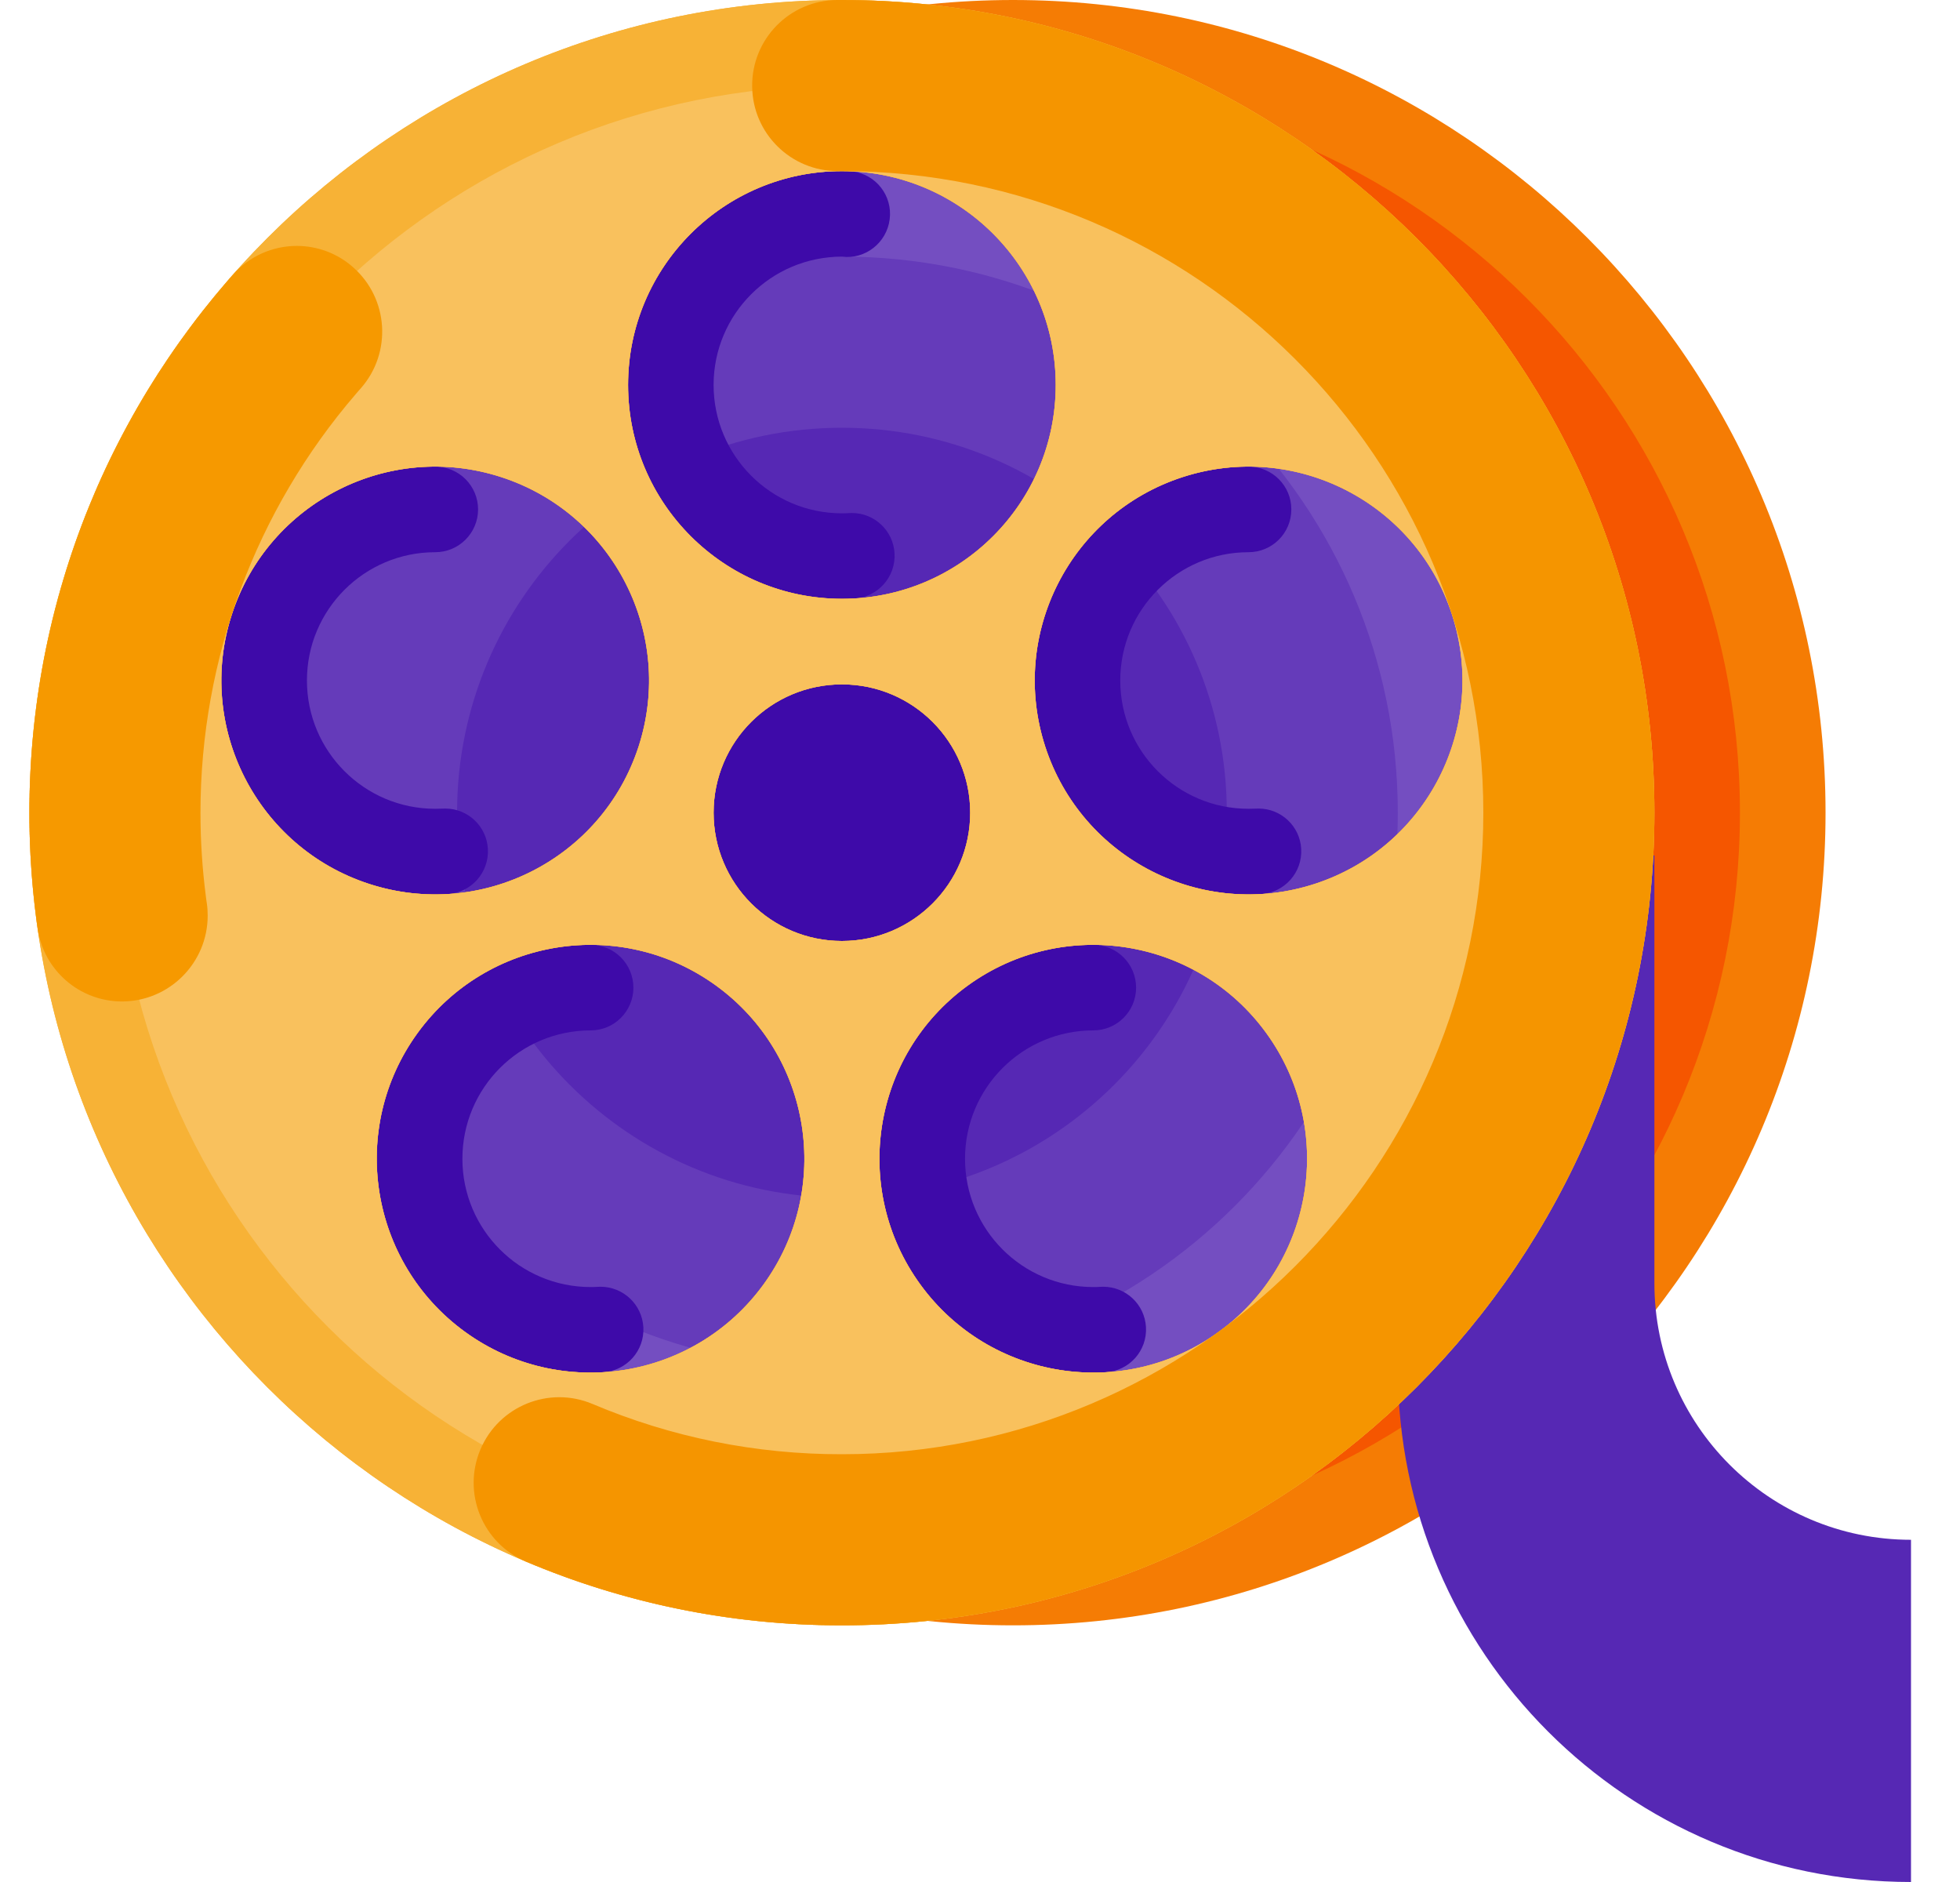 <svg width="25" height="24" viewBox="0 0 25 24" fill="none" xmlns="http://www.w3.org/2000/svg"><g clip-path="url(#clip0_4355_16445)"><path d="M12.921 20.727C18.645 20.727 23.285 16.087 23.285 10.364C23.285 4.64 18.645 0 12.921 0C7.197 0 2.557 4.64 2.557 10.364C2.557 16.087 7.197 20.727 12.921 20.727Z" fill="#F57C04"></path><path d="M12.92 19.636C18.041 19.636 22.193 15.485 22.193 10.364C22.193 5.243 18.041 1.091 12.92 1.091C7.799 1.091 3.648 5.243 3.648 10.364C3.648 15.485 7.799 19.636 12.92 19.636Z" fill="#F55600"></path><path d="M10.739 18.546C15.258 18.546 18.921 14.883 18.921 10.364C18.921 5.845 15.258 2.182 10.739 2.182C6.22 2.182 2.557 5.845 2.557 10.364C2.557 14.883 6.22 18.546 10.739 18.546Z" fill="#744EC1"></path><path d="M10.739 17.454C14.655 17.454 17.829 14.28 17.829 10.364C17.829 6.447 14.655 3.272 10.739 3.272C6.822 3.272 3.647 6.447 3.647 10.364C3.647 14.28 6.822 17.454 10.739 17.454Z" fill="#653BBA"></path><path d="M10.739 15.273C13.45 15.273 15.648 13.075 15.648 10.364C15.648 7.652 13.45 5.455 10.739 5.455C8.027 5.455 5.83 7.652 5.83 10.364C5.83 13.075 8.027 15.273 10.739 15.273Z" fill="#5628B4"></path><path d="M10.739 13.091C12.245 13.091 13.466 11.87 13.466 10.364C13.466 8.858 12.245 7.637 10.739 7.637C9.233 7.637 8.012 8.858 8.012 10.364C8.012 11.87 9.233 13.091 10.739 13.091Z" fill="#3E0AA9"></path><path d="M10.739 2.182C9.232 2.182 8.011 3.403 8.011 4.909C8.011 6.415 9.232 7.636 10.739 7.636H10.743H10.745H10.748H10.75H10.753H10.755H10.757H10.759H10.762H10.764H10.767H10.769H10.771L10.774 7.636H10.775L10.781 7.636H10.783L10.786 7.636L10.787 7.636L10.79 7.636L10.792 7.636L10.795 7.636L10.797 7.636L10.8 7.636L10.801 7.636L10.804 7.636H10.805L10.809 7.636H10.809C10.815 7.635 10.82 7.635 10.826 7.635H10.827L10.83 7.635L10.831 7.635L10.835 7.635L10.836 7.635L10.839 7.635L10.84 7.635L10.844 7.635L10.845 7.635L10.848 7.634H10.848C10.852 7.634 10.856 7.634 10.86 7.634L10.862 7.634L10.864 7.634L10.867 7.634L10.868 7.634L10.872 7.633L10.873 7.633L10.877 7.633L10.877 7.633C10.884 7.633 10.89 7.632 10.897 7.632C11.197 7.615 11.427 7.357 11.41 7.056C11.394 6.768 11.155 6.542 10.866 6.542C10.856 6.542 10.845 6.542 10.834 6.543C10.803 6.545 10.771 6.546 10.739 6.546C9.835 6.546 9.102 5.813 9.102 4.909C9.102 4.006 9.835 3.273 10.739 3.273C11.037 3.311 11.311 3.095 11.348 2.796C11.386 2.497 11.174 2.224 10.875 2.186C10.83 2.181 10.784 2.181 10.739 2.182Z" fill="#3E0AA9"></path><path d="M7.534 12.049C6.028 12.049 4.807 13.27 4.807 14.777C4.807 16.283 6.028 17.504 7.534 17.504H7.539H7.54H7.543H7.545H7.548H7.55H7.553H7.555H7.557H7.56H7.562H7.564H7.567L7.569 17.504H7.571L7.577 17.504H7.578L7.581 17.504L7.583 17.503L7.586 17.503L7.587 17.503L7.59 17.503L7.592 17.503L7.595 17.503L7.596 17.503L7.6 17.503H7.601L7.604 17.503H7.605C7.61 17.503 7.616 17.503 7.621 17.503H7.622L7.626 17.503L7.627 17.502L7.63 17.502L7.631 17.502L7.635 17.502L7.636 17.502L7.639 17.502L7.64 17.502L7.644 17.502H7.644C7.648 17.502 7.651 17.502 7.655 17.501L7.657 17.501L7.659 17.501L7.662 17.501L7.664 17.501L7.667 17.501L7.668 17.501L7.672 17.5L7.673 17.5C7.679 17.5 7.686 17.5 7.692 17.499C7.993 17.482 8.223 17.224 8.206 16.924C8.189 16.635 7.95 16.41 7.661 16.409C7.651 16.409 7.64 16.41 7.63 16.41C7.598 16.412 7.566 16.413 7.534 16.413C6.63 16.413 5.898 15.681 5.898 14.777C5.898 13.873 6.63 13.14 7.534 13.14C7.835 13.14 8.079 12.896 8.079 12.595C8.079 12.293 7.835 12.049 7.534 12.049Z" fill="#3E0AA9"></path><path d="M5.551 5.951C4.045 5.951 2.824 7.172 2.824 8.678C2.824 10.184 4.045 11.405 5.551 11.405H5.556H5.558H5.561H5.563H5.566H5.568H5.57H5.573H5.575H5.577H5.58H5.582H5.584L5.587 11.405H5.588L5.595 11.405H5.596L5.599 11.405L5.6 11.405L5.603 11.405L5.605 11.405L5.608 11.405L5.61 11.405L5.613 11.405L5.614 11.405L5.617 11.405H5.618L5.622 11.404H5.622C5.628 11.404 5.633 11.404 5.639 11.404H5.64L5.643 11.404L5.644 11.404L5.648 11.404L5.649 11.404L5.652 11.403L5.653 11.403L5.657 11.403L5.658 11.403L5.661 11.403H5.662C5.665 11.403 5.669 11.403 5.673 11.403L5.675 11.403L5.677 11.402L5.68 11.402L5.681 11.402L5.685 11.402L5.686 11.402L5.69 11.402L5.69 11.402C5.697 11.402 5.703 11.401 5.71 11.401C6.011 11.384 6.24 11.126 6.223 10.825C6.207 10.537 5.968 10.311 5.679 10.311C5.669 10.311 5.658 10.311 5.647 10.312C5.616 10.313 5.584 10.314 5.551 10.314C4.648 10.314 3.915 9.582 3.915 8.678C3.915 7.774 4.648 7.042 5.551 7.042C5.853 7.042 6.097 6.798 6.098 6.497C6.098 6.196 5.854 5.951 5.553 5.951C5.552 5.951 5.552 5.951 5.551 5.951Z" fill="#3E0AA9"></path><path d="M15.925 5.951C14.419 5.951 13.198 7.172 13.198 8.678C13.198 10.184 14.419 11.405 15.925 11.405H15.93H15.932H15.935H15.937H15.94H15.942H15.944H15.947H15.949H15.951H15.954H15.956H15.958L15.961 11.405H15.962L15.969 11.405H15.97L15.973 11.405L15.974 11.405L15.977 11.405L15.979 11.405L15.982 11.405L15.984 11.405L15.987 11.405L15.988 11.405L15.991 11.405H15.992L15.996 11.404H15.996C16.002 11.404 16.007 11.404 16.013 11.404H16.014L16.017 11.404L16.018 11.404L16.022 11.404L16.023 11.404L16.026 11.403L16.027 11.403L16.031 11.403L16.032 11.403L16.035 11.403H16.035C16.039 11.403 16.043 11.403 16.047 11.403L16.049 11.403L16.051 11.402L16.054 11.402L16.055 11.402L16.058 11.402L16.06 11.402L16.064 11.402L16.064 11.402C16.071 11.402 16.077 11.401 16.084 11.401C16.384 11.384 16.614 11.126 16.597 10.825C16.581 10.537 16.342 10.311 16.053 10.311C16.043 10.311 16.032 10.311 16.021 10.312C15.99 10.313 15.958 10.314 15.925 10.314C15.022 10.314 14.289 9.582 14.289 8.678C14.289 7.774 15.022 7.042 15.925 7.042C16.227 7.042 16.471 6.798 16.471 6.497C16.472 6.196 16.228 5.951 15.927 5.951C15.926 5.951 15.926 5.951 15.925 5.951Z" fill="#3E0AA9"></path><path d="M13.945 12.049C12.439 12.049 11.218 13.27 11.218 14.777C11.218 16.283 12.439 17.504 13.945 17.504H13.95H13.952H13.955H13.957H13.96H13.962H13.964H13.967H13.969H13.971H13.974H13.976H13.978L13.981 17.504H13.982L13.989 17.504H13.99L13.993 17.504L13.994 17.503L13.997 17.503L13.999 17.503L14.002 17.503L14.004 17.503L14.007 17.503L14.008 17.503L14.011 17.503H14.012L14.016 17.503H14.016C14.022 17.503 14.027 17.503 14.033 17.503H14.034L14.037 17.503L14.038 17.502L14.042 17.502L14.043 17.502L14.046 17.502L14.047 17.502L14.051 17.502L14.052 17.502L14.055 17.502H14.056C14.059 17.502 14.063 17.502 14.067 17.501L14.069 17.501L14.071 17.501L14.074 17.501L14.075 17.501L14.079 17.501L14.08 17.501L14.084 17.5L14.084 17.5C14.091 17.5 14.097 17.5 14.104 17.499C14.405 17.482 14.634 17.224 14.617 16.924C14.601 16.635 14.362 16.41 14.073 16.409C14.062 16.409 14.052 16.41 14.041 16.41C14.01 16.412 13.978 16.413 13.945 16.413C13.042 16.413 12.309 15.681 12.309 14.777C12.309 13.873 13.042 13.14 13.945 13.14C14.247 13.14 14.491 12.896 14.491 12.595C14.491 12.293 14.247 12.049 13.945 12.049Z" fill="#3E0AA9"></path><path d="M21.102 10.909V16.364C21.102 18.171 22.567 19.636 24.375 19.636V24C20.76 24 17.83 21.07 17.83 17.455V10.909H21.102Z" fill="#5628B4"></path><path d="M10.739 0C5.015 0 0.375 4.64 0.375 10.364C0.375 16.087 5.015 20.727 10.739 20.727C16.462 20.727 21.102 16.087 21.102 10.364C21.102 4.64 16.462 0 10.739 0ZM10.739 2.182C12.245 2.182 13.466 3.403 13.466 4.909C13.466 6.415 12.245 7.636 10.739 7.636C9.232 7.636 8.011 6.415 8.011 4.909C8.011 3.403 9.232 2.182 10.739 2.182C10.739 2.182 10.739 2.182 10.739 2.182ZM2.957 7.835C3.423 6.403 4.961 5.619 6.394 6.084C7.826 6.55 8.61 8.088 8.145 9.521C7.679 10.953 6.141 11.737 4.708 11.272H4.708C3.276 10.806 2.492 9.268 2.957 7.835ZM9.739 16.379C8.854 17.598 7.148 17.868 5.929 16.983C4.711 16.097 4.441 14.392 5.326 13.173C6.211 11.955 7.917 11.685 9.135 12.57C10.354 13.455 10.624 15.161 9.739 16.379ZM9.102 10.364C9.102 9.46 9.835 8.727 10.739 8.727C11.642 8.727 12.375 9.46 12.375 10.364C12.375 11.267 11.642 12 10.739 12C9.835 12 9.102 11.267 9.102 10.364ZM15.548 16.983C14.329 17.868 12.623 17.598 11.738 16.379C10.853 15.161 11.123 13.455 12.342 12.57C13.56 11.685 15.266 11.955 16.151 13.173C17.036 14.392 16.766 16.097 15.548 16.983ZM16.769 11.272C15.336 11.737 13.798 10.953 13.332 9.521C12.867 8.088 13.651 6.55 15.083 6.084C16.516 5.619 18.054 6.403 18.52 7.835C18.985 9.268 18.201 10.806 16.769 11.272Z" fill="#F7B236"></path><path d="M10.739 0C5.015 0 0.375 4.64 0.375 10.364C0.375 16.087 5.015 20.727 10.739 20.727C16.462 20.727 21.102 16.087 21.102 10.364C21.102 4.64 16.462 0 10.739 0ZM10.739 2.182C12.245 2.182 13.466 3.403 13.466 4.909C13.466 6.415 12.245 7.636 10.739 7.636C9.232 7.636 8.011 6.415 8.011 4.909C8.011 3.403 9.232 2.182 10.739 2.182C10.739 2.182 10.739 2.182 10.739 2.182ZM2.957 7.835C3.423 6.403 4.961 5.619 6.394 6.084C7.826 6.55 8.61 8.088 8.145 9.521C7.679 10.953 6.141 11.737 4.708 11.272H4.708C3.276 10.806 2.492 9.268 2.957 7.835ZM9.739 16.379C8.854 17.598 7.148 17.868 5.929 16.983C4.711 16.097 4.441 14.392 5.326 13.173C6.211 11.955 7.917 11.685 9.135 12.57C10.354 13.455 10.624 15.161 9.739 16.379ZM9.102 10.364C9.102 9.46 9.835 8.727 10.739 8.727C11.642 8.727 12.375 9.46 12.375 10.364C12.375 11.267 11.642 12 10.739 12C9.835 12 9.102 11.267 9.102 10.364ZM15.548 16.983C14.329 17.868 12.623 17.598 11.738 16.379C10.853 15.161 11.123 13.455 12.342 12.57C13.56 11.685 15.266 11.955 16.151 13.173C17.036 14.392 16.766 16.097 15.548 16.983ZM16.769 11.272C15.336 11.737 13.798 10.953 13.332 9.521C12.867 8.088 13.651 6.55 15.083 6.084C16.516 5.619 18.054 6.403 18.52 7.835C18.985 9.268 18.201 10.806 16.769 11.272Z" fill="#F7B236"></path><path d="M10.739 1.091C5.617 1.091 1.466 5.243 1.466 10.364C1.466 15.485 5.617 19.637 10.739 19.637C15.86 19.637 20.011 15.485 20.011 10.364C20.011 5.243 15.86 1.091 10.739 1.091ZM10.739 2.182C12.245 2.182 13.466 3.403 13.466 4.909C13.466 6.416 12.245 7.637 10.739 7.637C9.232 7.637 8.011 6.416 8.011 4.909C8.011 3.403 9.232 2.182 10.738 2.182C10.738 2.182 10.738 2.182 10.739 2.182ZM2.957 7.836C3.423 6.403 4.961 5.619 6.394 6.085C7.826 6.55 8.61 8.089 8.145 9.521C7.679 10.954 6.141 11.738 4.708 11.272H4.708C3.276 10.807 2.492 9.268 2.957 7.836ZM9.739 16.38C8.853 17.598 7.148 17.869 5.929 16.983C4.711 16.098 4.441 14.392 5.326 13.174C6.211 11.955 7.917 11.685 9.135 12.57C10.354 13.456 10.624 15.161 9.739 16.38ZM9.102 10.364C9.102 9.46 9.835 8.728 10.739 8.728C11.642 8.728 12.375 9.46 12.375 10.364C12.375 11.268 11.642 12 10.739 12C9.835 12 9.102 11.268 9.102 10.364ZM15.547 16.983C14.329 17.869 12.623 17.598 11.738 16.38C10.853 15.161 11.123 13.456 12.341 12.57C13.56 11.685 15.266 11.955 16.151 13.174C17.036 14.392 16.766 16.098 15.547 16.983ZM16.769 11.272C15.336 11.738 13.798 10.954 13.332 9.521C12.867 8.089 13.651 6.55 15.083 6.085C16.516 5.619 18.054 6.403 18.52 7.836C18.985 9.268 18.201 10.807 16.769 11.272Z" fill="#F9C15D"></path><path d="M10.739 0H10.73H10.729H10.722H10.721H10.714H10.713H10.706H10.704H10.698H10.694H10.693C10.688 0 10.683 5.1136e-05 10.678 5.1136e-05H10.677H10.673C10.07 0.006 9.587 0.5 9.594 1.103C9.6 1.702 10.088 2.183 10.688 2.182H10.691L10.739 2.182C15.25 2.182 18.92 5.852 18.92 10.363C18.92 14.875 15.25 18.545 10.739 18.545C9.646 18.547 8.564 18.33 7.558 17.904C7.003 17.67 6.363 17.929 6.128 18.484C5.893 19.039 6.153 19.679 6.708 19.914C6.708 19.914 6.708 19.914 6.709 19.914C6.863 19.98 7.02 20.041 7.179 20.099L7.179 20.099L7.186 20.102L7.186 20.102L7.194 20.105L7.194 20.105L7.201 20.108L7.201 20.108L7.208 20.11L7.209 20.11L7.216 20.113H7.216L7.223 20.116L7.224 20.116C7.226 20.117 7.228 20.117 7.231 20.118H7.231L7.238 20.121L7.239 20.121L7.246 20.124L7.246 20.124L7.253 20.126L7.254 20.126L7.261 20.129L7.261 20.129L7.268 20.132L7.269 20.132L7.275 20.134L7.276 20.134C7.278 20.135 7.281 20.136 7.283 20.137L7.284 20.137L7.29 20.14L7.291 20.14L7.298 20.142L7.299 20.142L7.305 20.145L7.306 20.145L7.312 20.147L7.314 20.148L7.32 20.15L7.321 20.15L7.327 20.152L7.329 20.153L7.335 20.155L7.336 20.155L7.342 20.158L7.344 20.158L7.35 20.16L7.351 20.161L7.357 20.163L7.359 20.163L7.365 20.165L7.366 20.166L7.372 20.168L7.374 20.169L7.38 20.171L7.381 20.171L7.387 20.173L7.389 20.174L7.395 20.176L7.396 20.176L7.402 20.178L7.404 20.179L7.41 20.181L7.411 20.181L7.417 20.183L7.419 20.184L7.425 20.186L7.427 20.186L7.432 20.188L7.434 20.189L7.44 20.191L7.441 20.191L7.447 20.193L7.449 20.194L7.455 20.196L7.457 20.197L7.462 20.198L7.464 20.199L7.47 20.201L7.472 20.201L7.477 20.203L7.479 20.204L7.485 20.206L7.487 20.206L7.492 20.208L7.495 20.209L7.5 20.211L7.502 20.211L7.507 20.213L7.51 20.214L7.515 20.216L7.517 20.216L7.523 20.218L7.525 20.219L7.53 20.221L7.532 20.221L7.538 20.223L7.54 20.224L7.545 20.225L7.548 20.226L7.553 20.228L7.555 20.229L7.56 20.23L7.563 20.231L7.568 20.233L7.57 20.234L7.575 20.235L7.578 20.236L7.583 20.238L7.585 20.238L7.591 20.24L7.593 20.241L7.598 20.242L7.601 20.243L7.606 20.245L7.608 20.246L7.613 20.247L7.616 20.248L7.621 20.25L7.623 20.25L7.628 20.252L7.631 20.253L7.636 20.255L7.639 20.255L7.644 20.257L7.646 20.258L7.651 20.259L7.654 20.26L7.659 20.262L7.662 20.262L7.666 20.264L7.669 20.265L7.674 20.266L7.677 20.267L7.681 20.269L7.684 20.27L7.689 20.271L7.692 20.272L7.697 20.273L7.7 20.274L7.704 20.276L7.707 20.277L7.712 20.278L7.715 20.279L7.72 20.28L7.723 20.281L7.727 20.283L7.73 20.284L7.735 20.285L7.738 20.286L7.742 20.287L7.746 20.288L7.75 20.29L7.753 20.29L7.758 20.292L7.761 20.293L7.765 20.294L7.768 20.295L7.773 20.296L7.776 20.297L7.781 20.299L7.784 20.299L7.788 20.301L7.791 20.302L7.796 20.303L7.799 20.304L7.803 20.305L7.807 20.306L7.811 20.308L7.814 20.308L7.819 20.31L7.822 20.311L7.826 20.312L7.83 20.313L7.834 20.314L7.837 20.315L7.842 20.316L7.845 20.317L7.849 20.319L7.853 20.32L7.857 20.321L7.861 20.322L7.865 20.323L7.868 20.324L7.872 20.325L7.876 20.326L7.88 20.327L7.883 20.328L7.888 20.33L7.891 20.331L7.895 20.332L7.899 20.333L7.903 20.334L7.907 20.335L7.911 20.336L7.914 20.337L7.918 20.338L7.922 20.339L7.926 20.34L7.929 20.341L7.934 20.343L7.937 20.344L7.941 20.345L7.945 20.346L7.949 20.347L7.953 20.348L7.957 20.349L7.96 20.35L7.964 20.351L7.968 20.352L7.972 20.353L7.976 20.354L7.98 20.355L7.983 20.357L7.988 20.358L7.991 20.359L7.995 20.36L7.999 20.361L8.003 20.362L8.007 20.363L8.011 20.364L8.014 20.365L8.018 20.366L8.022 20.367L8.026 20.368L8.03 20.369L8.034 20.37L8.037 20.371L8.041 20.372L8.045 20.373L8.049 20.375L8.053 20.375L8.057 20.377L8.061 20.378L8.065 20.379L8.068 20.38L8.072 20.381L8.076 20.382L8.08 20.383L8.084 20.384L8.088 20.385L8.091 20.386L8.096 20.387L8.099 20.388L8.103 20.389L8.107 20.39L8.111 20.391L8.115 20.392L8.119 20.393L8.123 20.394L8.126 20.395L8.13 20.396L8.134 20.397L8.138 20.398L8.142 20.399L8.146 20.4L8.15 20.401L8.154 20.402L8.157 20.403L8.161 20.404L8.165 20.405L8.169 20.406L8.173 20.407L8.177 20.408L8.181 20.409L8.185 20.41L8.188 20.411L8.193 20.412L8.196 20.413L8.2 20.414L8.204 20.415L8.208 20.416L8.212 20.417L8.216 20.418L8.22 20.419L8.224 20.42L8.227 20.421L8.232 20.422L8.235 20.423L8.239 20.424L8.243 20.424L8.247 20.425L8.251 20.427L8.255 20.427L8.259 20.428L8.263 20.429L8.266 20.43L8.27 20.431L8.274 20.432L8.279 20.433L8.282 20.434L8.286 20.435L8.29 20.436L8.294 20.437L8.297 20.438L8.302 20.439L8.305 20.44L8.31 20.441L8.313 20.442L8.317 20.443L8.321 20.444L8.325 20.445L8.329 20.445L8.333 20.446L8.336 20.447L8.341 20.448L8.344 20.449L8.349 20.45L8.352 20.451L8.356 20.452L8.36 20.453L8.364 20.454L8.368 20.455L8.372 20.456L8.376 20.456L8.38 20.457L8.383 20.458L8.388 20.459L8.391 20.46L8.395 20.461L8.399 20.462L8.403 20.463L8.407 20.464L8.411 20.465L8.415 20.465L8.419 20.466L8.423 20.467L8.427 20.468L8.43 20.469L8.435 20.47L8.438 20.471L8.443 20.472L8.446 20.473L8.451 20.474L8.454 20.474L8.458 20.476L8.462 20.476L8.466 20.477L8.469 20.478L8.474 20.479L8.477 20.48L8.482 20.481L8.485 20.482L8.49 20.483L8.493 20.483L8.498 20.484L8.501 20.485L8.505 20.486L8.509 20.487L8.513 20.488L8.517 20.488L8.521 20.489L8.524 20.49L8.529 20.491L8.532 20.492L8.537 20.493L8.54 20.494L8.545 20.494L8.548 20.495L8.552 20.496L8.556 20.497L8.561 20.498L8.564 20.499L8.568 20.5L8.572 20.5L8.576 20.501L8.58 20.502L8.584 20.503L8.588 20.504L8.592 20.505L8.595 20.505L8.6 20.506L8.603 20.507L8.608 20.508L8.611 20.509L8.616 20.509L8.619 20.51L8.624 20.511L8.627 20.512L8.631 20.513L8.635 20.514L8.639 20.514L8.643 20.515L8.647 20.516L8.651 20.517L8.655 20.518L8.659 20.518L8.663 20.519L8.666 20.52L8.671 20.521L8.674 20.522L8.679 20.522L8.682 20.523L8.687 20.524L8.69 20.525L8.695 20.526L8.698 20.526L8.703 20.527L8.706 20.528L8.71 20.529L8.714 20.529L8.719 20.53L8.722 20.531L8.726 20.532L8.73 20.533L8.734 20.534L8.738 20.534L8.742 20.535L8.746 20.536L8.75 20.537L8.754 20.537L8.758 20.538L8.762 20.539L8.766 20.54L8.769 20.54L8.774 20.541L8.777 20.542L8.782 20.543L8.785 20.543L8.789 20.544L8.793 20.545L8.798 20.546L8.801 20.546L8.805 20.547L8.809 20.548L8.813 20.549L8.817 20.549L8.821 20.55L8.825 20.551L8.829 20.552L8.833 20.552L8.837 20.553L8.841 20.554L8.845 20.555L8.849 20.555L8.853 20.556L8.857 20.557L8.861 20.558L8.865 20.558L8.869 20.559L8.873 20.56L8.877 20.561L8.881 20.561L8.885 20.562L8.889 20.563L8.893 20.564L8.897 20.564L8.901 20.565L8.905 20.566L8.909 20.566L8.913 20.567L8.917 20.568L8.921 20.568L8.925 20.569L8.929 20.57L8.933 20.57L8.937 20.571L8.941 20.572L8.944 20.573L8.949 20.573L8.953 20.574L8.957 20.575L8.96 20.575L8.965 20.576L8.968 20.577L8.973 20.578L8.977 20.578L8.981 20.579L8.985 20.579L8.989 20.58L8.993 20.581L8.997 20.582L9 20.582L9.005 20.583L9.008 20.584L9.013 20.584L9.016 20.585L9.021 20.586L9.024 20.586L9.029 20.587L9.032 20.587L9.037 20.588L9.04 20.589L9.045 20.59L9.048 20.59L9.053 20.591L9.056 20.591L9.061 20.592L9.064 20.593L9.069 20.594L9.072 20.594L9.077 20.595L9.08 20.595L9.086 20.596L9.088 20.597L9.093 20.598L9.096 20.598L9.102 20.599L9.104 20.599L9.11 20.6L9.112 20.601L9.118 20.601L9.12 20.602L9.125 20.602L9.129 20.603L9.133 20.604L9.137 20.604L9.141 20.605L9.145 20.605L9.149 20.606L9.153 20.607L9.157 20.607L9.161 20.608L9.165 20.609L9.169 20.609L9.173 20.61L9.177 20.61L9.181 20.611L9.185 20.612L9.189 20.612L9.193 20.613L9.198 20.614L9.201 20.614L9.206 20.615L9.209 20.615L9.214 20.616L9.217 20.616L9.222 20.617L9.225 20.618L9.23 20.618L9.233 20.619L9.238 20.619L9.241 20.62L9.246 20.621L9.25 20.621L9.254 20.622L9.258 20.622L9.262 20.623L9.266 20.623L9.27 20.624L9.274 20.625L9.278 20.625L9.282 20.626L9.286 20.627L9.29 20.627L9.295 20.628L9.298 20.628L9.303 20.629L9.306 20.629L9.311 20.63L9.314 20.63L9.319 20.631L9.322 20.631L9.327 20.632L9.33 20.633L9.335 20.633L9.338 20.634L9.343 20.634L9.346 20.635L9.351 20.635L9.355 20.636L9.359 20.636L9.363 20.637L9.367 20.637L9.371 20.638L9.375 20.639L9.379 20.639L9.383 20.64L9.387 20.64L9.391 20.641L9.395 20.641L9.399 20.642L9.403 20.642L9.407 20.643L9.411 20.643L9.416 20.644L9.419 20.644L9.424 20.645L9.427 20.645L9.432 20.646L9.436 20.646L9.44 20.647L9.444 20.647L9.448 20.648L9.452 20.648L9.456 20.649L9.46 20.649L9.464 20.65L9.468 20.65L9.473 20.651L9.476 20.651L9.481 20.652L9.484 20.652L9.489 20.653L9.492 20.653L9.497 20.654L9.5 20.654L9.505 20.655L9.508 20.655L9.513 20.656L9.517 20.656L9.521 20.657L9.525 20.657L9.529 20.657L9.533 20.658L9.538 20.658L9.541 20.659L9.546 20.659L9.549 20.66L9.554 20.66L9.557 20.661L9.562 20.661L9.565 20.662L9.57 20.662L9.574 20.662L9.578 20.663L9.582 20.663L9.586 20.664L9.59 20.664L9.594 20.665L9.598 20.665L9.602 20.666L9.606 20.666L9.61 20.666L9.614 20.667L9.619 20.667L9.623 20.668L9.627 20.668L9.631 20.669L9.635 20.669L9.639 20.669L9.643 20.67L9.647 20.67L9.651 20.671L9.655 20.671L9.659 20.672L9.663 20.672L9.668 20.672L9.671 20.673L9.676 20.673L9.68 20.674L9.684 20.674L9.688 20.675L9.692 20.675L9.696 20.675L9.7 20.676L9.704 20.676L9.709 20.677L9.712 20.677L9.717 20.677L9.721 20.678L9.725 20.678L9.729 20.679L9.733 20.679L9.737 20.679L9.741 20.68L9.745 20.68L9.749 20.68L9.753 20.681L9.758 20.681L9.761 20.682L9.766 20.682L9.77 20.682L9.774 20.683L9.778 20.683L9.782 20.684L9.786 20.684L9.79 20.684L9.794 20.685L9.798 20.685L9.802 20.685L9.807 20.686L9.81 20.686L9.815 20.686L9.819 20.687L9.823 20.687L9.827 20.688L9.831 20.688L9.835 20.688L9.839 20.689L9.843 20.689L9.847 20.689L9.852 20.69L9.855 20.69L9.86 20.69L9.864 20.691L9.868 20.691L9.872 20.692L9.876 20.692L9.881 20.692L9.884 20.692L9.889 20.693L9.892 20.693L9.897 20.693L9.901 20.694L9.905 20.694L9.909 20.694L9.913 20.695L9.917 20.695L9.922 20.695L9.925 20.696L9.93 20.696L9.934 20.696L9.938 20.697L9.942 20.697L9.947 20.697L9.95 20.698L9.955 20.698L9.958 20.698L9.963 20.698L9.966 20.699L9.97 20.699L9.975 20.699L9.979 20.7L9.983 20.7L9.987 20.7L9.991 20.701L9.994 20.701L9.999 20.701L10.003 20.701L10.008 20.702L10.011 20.702L10.016 20.702L10.019 20.703L10.024 20.703L10.027 20.703L10.032 20.703L10.035 20.704L10.04 20.704L10.044 20.704L10.049 20.704L10.052 20.705L10.057 20.705L10.06 20.705L10.065 20.706L10.069 20.706L10.073 20.706L10.077 20.706L10.082 20.706L10.086 20.707L10.09 20.707L10.094 20.707L10.098 20.708L10.102 20.708L10.106 20.708L10.11 20.708L10.115 20.709L10.118 20.709L10.123 20.709L10.126 20.709L10.131 20.71L10.134 20.71L10.139 20.71L10.143 20.71L10.148 20.71L10.152 20.711L10.156 20.711L10.161 20.711L10.164 20.711L10.168 20.712L10.172 20.712L10.176 20.712L10.181 20.712L10.184 20.713L10.189 20.713L10.193 20.713L10.197 20.713L10.201 20.713L10.206 20.714L10.209 20.714L10.214 20.714L10.217 20.714L10.222 20.714L10.226 20.715L10.23 20.715L10.234 20.715L10.239 20.715L10.243 20.715L10.247 20.716L10.251 20.716L10.255 20.716L10.259 20.716L10.264 20.716L10.267 20.716L10.272 20.717L10.275 20.717L10.28 20.717L10.284 20.717L10.288 20.717L10.292 20.718L10.297 20.718L10.3 20.718L10.305 20.718L10.309 20.718L10.313 20.718L10.318 20.719L10.322 20.719L10.326 20.719L10.33 20.719L10.334 20.719L10.338 20.719L10.343 20.72L10.346 20.72L10.351 20.72L10.355 20.72L10.359 20.72L10.363 20.72L10.367 20.72L10.371 20.721L10.376 20.721L10.38 20.721L10.384 20.721L10.388 20.721L10.392 20.721L10.396 20.721L10.4 20.721L10.405 20.722L10.408 20.722L10.413 20.722L10.416 20.722L10.421 20.722L10.424 20.722L10.43 20.722L10.433 20.723L10.438 20.723L10.442 20.723L10.446 20.723L10.45 20.723L10.454 20.723L10.459 20.723L10.463 20.723L10.467 20.723L10.471 20.724L10.475 20.724L10.479 20.724L10.484 20.724L10.488 20.724L10.493 20.724L10.496 20.724L10.502 20.724L10.504 20.724L10.51 20.724L10.513 20.724L10.518 20.724L10.521 20.725L10.526 20.725L10.53 20.725L10.534 20.725L10.538 20.725L10.542 20.725L10.546 20.725L10.549 20.725L10.555 20.725L10.558 20.725L10.563 20.725L10.566 20.725L10.571 20.726L10.575 20.726L10.58 20.726L10.584 20.726L10.588 20.726L10.592 20.726L10.596 20.726L10.6 20.726L10.605 20.726L10.608 20.726L10.613 20.726L10.616 20.726L10.63 20.726H10.631L10.638 20.726H10.64C10.648 20.726 10.655 20.726 10.663 20.727L10.668 20.727H10.672H10.675H10.68H10.682L10.688 20.727L10.701 20.727C10.713 20.727 10.726 20.727 10.739 20.727C16.462 20.727 21.102 16.087 21.102 10.363C21.102 4.639 16.462 0 10.739 0Z" fill="#F59500"></path><path d="M3.786 3.136C3.475 3.136 3.178 3.269 2.972 3.502L2.968 3.506L2.968 3.507C2.965 3.51 2.962 3.514 2.958 3.517C2.957 3.519 2.955 3.521 2.954 3.522L2.954 3.523L2.949 3.528L2.948 3.529L2.946 3.531C2.943 3.535 2.94 3.538 2.937 3.542C2.932 3.547 2.928 3.552 2.923 3.557C2.918 3.564 2.913 3.57 2.908 3.576C2.902 3.582 2.896 3.589 2.891 3.595C2.617 3.913 2.362 4.247 2.128 4.595L2.128 4.595C2.103 4.632 2.079 4.669 2.055 4.706L2.055 4.706L2.05 4.712L2.05 4.713C2.049 4.715 2.048 4.716 2.046 4.719L2.046 4.719C2.045 4.721 2.043 4.723 2.042 4.725L2.042 4.726C2.033 4.739 2.025 4.751 2.016 4.764L2.016 4.765C2.015 4.767 2.014 4.769 2.012 4.771L2.012 4.772L2.008 4.777L2.008 4.778C2.007 4.78 2.005 4.782 2.004 4.784L2.004 4.785C2.002 4.787 2.001 4.788 2 4.791L2 4.791C1.992 4.802 1.986 4.813 1.979 4.824L1.978 4.824L1.975 4.83L1.974 4.831C1.973 4.833 1.972 4.835 1.971 4.837L1.97 4.838C1.969 4.839 1.967 4.842 1.966 4.843L1.966 4.844C1.965 4.846 1.963 4.848 1.962 4.85L1.962 4.85C1.955 4.861 1.948 4.872 1.941 4.883L1.941 4.884L1.937 4.89L1.937 4.891L1.933 4.896L1.933 4.897L1.929 4.903L1.929 4.904L1.925 4.909L1.924 4.91L1.921 4.916L1.92 4.917C1.915 4.925 1.91 4.934 1.904 4.943L1.904 4.943L1.9 4.949L1.9 4.95C1.899 4.952 1.897 4.954 1.896 4.956L1.896 4.957C1.895 4.959 1.893 4.961 1.892 4.962L1.891 4.964C1.89 4.965 1.889 4.967 1.888 4.969L1.887 4.97C1.886 4.972 1.885 4.974 1.884 4.975L1.883 4.977C1.882 4.979 1.881 4.981 1.88 4.983L1.88 4.983C1.876 4.99 1.872 4.996 1.867 5.003L1.867 5.004C1.866 5.006 1.865 5.008 1.863 5.01L1.863 5.011C1.862 5.012 1.861 5.014 1.86 5.016L1.859 5.018C1.858 5.019 1.857 5.021 1.856 5.022L1.855 5.024C1.854 5.026 1.853 5.027 1.852 5.029L1.851 5.031C1.85 5.032 1.849 5.034 1.848 5.036L1.847 5.037C1.846 5.039 1.845 5.041 1.844 5.043L1.843 5.043C1.838 5.052 1.833 5.061 1.827 5.07L1.827 5.071L1.823 5.076L1.823 5.078L1.82 5.083L1.819 5.084L1.816 5.089L1.815 5.091L1.812 5.096L1.811 5.098C1.81 5.099 1.809 5.101 1.808 5.103L1.807 5.104L1.804 5.11L1.803 5.11C1.799 5.117 1.796 5.124 1.792 5.13L1.791 5.131C1.79 5.133 1.789 5.135 1.788 5.137L1.787 5.138L1.784 5.143L1.783 5.145C1.782 5.147 1.781 5.148 1.78 5.15L1.779 5.152C1.778 5.153 1.777 5.155 1.776 5.156L1.775 5.158C1.775 5.16 1.774 5.161 1.773 5.163L1.772 5.165L1.769 5.17L1.768 5.171C1.767 5.173 1.766 5.175 1.764 5.177L1.764 5.178C1.761 5.182 1.759 5.186 1.756 5.191L1.755 5.193C1.755 5.194 1.753 5.196 1.753 5.198L1.751 5.2L1.749 5.204L1.747 5.207L1.745 5.21L1.744 5.213C1.743 5.214 1.742 5.216 1.741 5.217L1.74 5.22L1.738 5.224L1.736 5.226C1.736 5.227 1.735 5.229 1.734 5.23L1.733 5.233L1.729 5.238L1.729 5.239C1.726 5.243 1.724 5.248 1.721 5.252L1.721 5.253C1.72 5.255 1.719 5.257 1.718 5.259L1.716 5.261C1.716 5.262 1.715 5.264 1.714 5.265C1.714 5.266 1.713 5.267 1.713 5.268L1.71 5.272L1.709 5.274L1.706 5.278L1.705 5.281L1.703 5.285L1.701 5.287L1.699 5.292C1.699 5.292 1.698 5.293 1.698 5.294L1.695 5.298L1.694 5.3L1.691 5.305L1.69 5.307L1.687 5.313L1.685 5.317L1.683 5.32L1.682 5.323C1.681 5.324 1.68 5.326 1.679 5.327L1.678 5.33L1.676 5.333L1.674 5.336L1.672 5.34C1.672 5.341 1.671 5.342 1.67 5.343L1.668 5.346L1.667 5.349C1.666 5.351 1.665 5.352 1.665 5.353L1.663 5.356L1.661 5.36L1.66 5.362L1.658 5.366L1.656 5.369L1.652 5.375L1.652 5.376L1.649 5.382L1.647 5.384C1.647 5.386 1.646 5.387 1.645 5.388L1.644 5.391L1.642 5.395L1.64 5.398L1.638 5.402L1.636 5.405L1.635 5.408L1.633 5.411L1.631 5.415L1.629 5.418L1.627 5.421C1.627 5.422 1.626 5.423 1.626 5.424L1.624 5.428L1.622 5.431L1.62 5.435C1.62 5.436 1.619 5.437 1.618 5.437L1.615 5.444L1.614 5.446C1.613 5.448 1.612 5.449 1.611 5.451L1.61 5.453L1.608 5.457L1.606 5.46L1.604 5.464L1.603 5.467C1.602 5.468 1.601 5.469 1.601 5.47L1.599 5.473C1.599 5.474 1.598 5.476 1.597 5.477L1.595 5.48C1.595 5.481 1.594 5.483 1.594 5.483C1.593 5.484 1.593 5.486 1.592 5.487C1.591 5.488 1.591 5.489 1.59 5.49C1.589 5.491 1.589 5.492 1.589 5.493L1.586 5.498L1.585 5.5L1.582 5.506L1.58 5.509C1.58 5.51 1.579 5.512 1.578 5.513L1.577 5.516C1.576 5.517 1.575 5.518 1.575 5.519L1.573 5.522C1.572 5.524 1.572 5.525 1.571 5.526L1.569 5.529C1.569 5.53 1.568 5.531 1.568 5.532C1.567 5.533 1.566 5.535 1.566 5.536L1.564 5.539C1.564 5.54 1.563 5.541 1.562 5.542L1.561 5.546C1.56 5.547 1.56 5.548 1.559 5.549C1.558 5.55 1.558 5.551 1.557 5.552C1.557 5.553 1.556 5.555 1.555 5.556L1.554 5.559L1.552 5.562L1.551 5.564L1.547 5.572L1.545 5.575L1.543 5.578L1.542 5.582L1.54 5.585L1.538 5.588L1.536 5.592C1.536 5.593 1.535 5.594 1.535 5.595L1.533 5.598L1.531 5.602C1.531 5.603 1.53 5.604 1.53 5.605C1.529 5.606 1.528 5.607 1.528 5.608L1.526 5.612L1.525 5.615C1.524 5.616 1.523 5.617 1.523 5.618L1.521 5.621L1.519 5.625L1.518 5.628C1.516 5.631 1.515 5.633 1.514 5.636L1.513 5.638C1.512 5.639 1.511 5.641 1.511 5.642L1.509 5.644L1.507 5.648C1.507 5.649 1.506 5.65 1.506 5.651C1.505 5.652 1.505 5.654 1.504 5.655C1.504 5.655 1.503 5.657 1.502 5.658L1.501 5.661L1.499 5.665L1.497 5.668L1.496 5.671L1.494 5.675C1.493 5.675 1.493 5.677 1.492 5.678L1.49 5.681L1.489 5.685L1.487 5.688L1.485 5.691L1.484 5.695L1.482 5.697L1.478 5.705L1.477 5.708L1.475 5.711L1.474 5.714L1.472 5.718L1.47 5.721L1.469 5.725L1.467 5.728L1.465 5.731L1.464 5.734C1.463 5.736 1.462 5.737 1.462 5.738C1.461 5.739 1.461 5.74 1.46 5.741L1.458 5.745L1.457 5.748L1.455 5.751L1.454 5.754L1.452 5.758L1.451 5.76L1.443 5.775L1.442 5.778L1.44 5.781C1.44 5.783 1.439 5.783 1.439 5.784L1.437 5.788L1.435 5.791C1.435 5.792 1.434 5.794 1.434 5.795L1.432 5.798C1.431 5.799 1.431 5.8 1.43 5.801L1.429 5.805L1.427 5.808C1.427 5.809 1.426 5.81 1.425 5.811C1.425 5.812 1.424 5.814 1.424 5.815C1.423 5.816 1.423 5.817 1.422 5.818L1.42 5.821L1.419 5.825L1.417 5.828C1.416 5.83 1.415 5.832 1.414 5.835L1.412 5.838L1.411 5.841L1.409 5.845L1.407 5.848C1.407 5.849 1.406 5.85 1.406 5.851L1.404 5.855L1.403 5.858C1.402 5.859 1.401 5.86 1.401 5.861C1.4 5.863 1.4 5.864 1.399 5.865C1.399 5.866 1.398 5.867 1.398 5.868C1.397 5.869 1.396 5.871 1.396 5.872C1.395 5.873 1.395 5.874 1.394 5.875L1.393 5.878L1.391 5.882L1.389 5.885C1.389 5.886 1.389 5.887 1.388 5.888C1.387 5.889 1.387 5.891 1.386 5.892L1.385 5.895C1.384 5.897 1.383 5.899 1.382 5.902C1.381 5.903 1.38 5.904 1.38 5.905C1.379 5.906 1.379 5.907 1.378 5.908L1.377 5.912L1.375 5.915L1.373 5.919L1.372 5.922L1.37 5.925L1.369 5.929L1.367 5.932L1.365 5.936L1.364 5.939L1.362 5.942L1.361 5.946C1.36 5.947 1.359 5.948 1.359 5.949C1.358 5.95 1.358 5.952 1.357 5.953C1.357 5.954 1.356 5.955 1.356 5.956L1.354 5.96C1.353 5.961 1.353 5.962 1.353 5.963C1.352 5.965 1.351 5.967 1.35 5.969C1.349 5.97 1.349 5.971 1.348 5.972C1.348 5.973 1.347 5.975 1.346 5.976L1.345 5.979C1.344 5.981 1.344 5.982 1.343 5.983L1.342 5.986L1.34 5.99L1.339 5.993C1.338 5.994 1.337 5.995 1.337 5.996L1.335 6L1.334 6.003L1.332 6.007C1.332 6.008 1.331 6.009 1.331 6.01L1.329 6.014L1.328 6.017L1.326 6.02C1.325 6.021 1.325 6.023 1.324 6.024C1.324 6.025 1.323 6.026 1.323 6.027L1.32 6.034L1.318 6.037C1.318 6.038 1.317 6.039 1.317 6.04C1.316 6.042 1.316 6.043 1.315 6.044L1.313 6.047C1.313 6.048 1.312 6.05 1.312 6.051C1.311 6.052 1.311 6.053 1.31 6.054C1.31 6.055 1.309 6.056 1.309 6.057C1.308 6.059 1.308 6.06 1.307 6.061L1.306 6.064L1.304 6.067L1.302 6.071L1.301 6.074L1.299 6.078L1.298 6.081C1.297 6.082 1.297 6.084 1.296 6.085C1.296 6.086 1.296 6.087 1.295 6.087L1.293 6.092L1.293 6.092C1.29 6.098 1.288 6.104 1.285 6.109L1.284 6.112C1.284 6.113 1.283 6.115 1.282 6.116L1.281 6.118C1.281 6.12 1.28 6.121 1.279 6.123L1.278 6.125L1.276 6.129L1.275 6.132C1.274 6.133 1.274 6.135 1.273 6.136L1.272 6.139L1.27 6.143L1.269 6.146L1.267 6.15L1.266 6.152L1.264 6.157L1.263 6.159C1.261 6.164 1.259 6.169 1.256 6.174L1.255 6.177L1.253 6.181L1.252 6.183L1.25 6.188L1.249 6.19L1.247 6.194L1.246 6.197L1.244 6.201L1.243 6.204L1.241 6.208C1.241 6.209 1.241 6.21 1.24 6.211L1.238 6.215L1.237 6.217C1.237 6.219 1.236 6.22 1.235 6.222L1.235 6.224C1.232 6.229 1.23 6.234 1.228 6.239L1.227 6.242C1.226 6.243 1.225 6.245 1.225 6.246L1.224 6.248C1.223 6.25 1.223 6.251 1.222 6.253L1.221 6.255C1.22 6.257 1.22 6.258 1.219 6.259L1.218 6.262L1.216 6.266C1.216 6.267 1.215 6.268 1.215 6.269L1.213 6.273L1.212 6.276C1.211 6.277 1.211 6.279 1.21 6.28C1.21 6.281 1.209 6.282 1.209 6.283C1.208 6.284 1.208 6.286 1.207 6.287L1.207 6.29L1.205 6.294L1.204 6.295C1.202 6.301 1.199 6.307 1.197 6.313L1.196 6.314L1.194 6.319L1.193 6.321L1.191 6.326L1.191 6.328L1.189 6.332L1.188 6.335L1.186 6.339L1.185 6.341C1.184 6.343 1.184 6.344 1.183 6.346C1.182 6.347 1.182 6.348 1.182 6.349C1.181 6.35 1.181 6.351 1.18 6.353L1.179 6.355L1.177 6.36L1.176 6.362C1.174 6.367 1.172 6.372 1.17 6.377L1.169 6.38L1.167 6.384L1.166 6.387C1.165 6.388 1.165 6.389 1.164 6.391L1.163 6.394L1.161 6.398C1.161 6.399 1.16 6.4 1.16 6.4L1.158 6.405L1.157 6.407L1.155 6.411L1.154 6.414C1.154 6.416 1.153 6.417 1.152 6.418L1.151 6.421C1.151 6.422 1.15 6.424 1.15 6.425L1.149 6.428C1.145 6.435 1.143 6.443 1.139 6.45L1.138 6.453L1.137 6.457L1.136 6.459L1.134 6.463L1.133 6.466L1.131 6.47L1.13 6.473L1.128 6.477L1.127 6.481L1.126 6.484L1.124 6.487L1.123 6.491L1.122 6.494L1.12 6.498L1.119 6.501C1.117 6.506 1.115 6.511 1.113 6.517L1.112 6.519C1.111 6.52 1.111 6.522 1.11 6.523L1.109 6.526L1.107 6.53L1.106 6.533C1.106 6.534 1.105 6.535 1.105 6.537L1.103 6.539C1.103 6.541 1.102 6.542 1.102 6.544L1.101 6.546C1.1 6.548 1.1 6.549 1.099 6.551L1.098 6.553L1.096 6.558L1.095 6.56C1.095 6.561 1.094 6.563 1.093 6.565L1.093 6.565C1.091 6.571 1.089 6.577 1.086 6.582L1.085 6.585C1.085 6.586 1.084 6.588 1.084 6.589L1.083 6.592C1.082 6.593 1.082 6.595 1.081 6.596C1.081 6.597 1.08 6.598 1.08 6.599C1.079 6.6 1.079 6.602 1.078 6.603L1.077 6.606C1.077 6.607 1.076 6.609 1.076 6.61L1.074 6.613L1.073 6.617L1.072 6.62C1.071 6.621 1.071 6.622 1.07 6.624C1.07 6.625 1.069 6.626 1.069 6.627L1.068 6.631L1.066 6.634L1.065 6.638L1.063 6.642C1.062 6.644 1.062 6.646 1.061 6.649C1.06 6.65 1.06 6.65 1.06 6.651L1.058 6.655C1.058 6.656 1.057 6.658 1.057 6.658C1.056 6.66 1.056 6.661 1.056 6.662L1.054 6.666L1.053 6.669C1.052 6.67 1.052 6.672 1.052 6.673C1.051 6.674 1.051 6.675 1.05 6.676L1.049 6.679L1.047 6.683L1.046 6.687L1.045 6.69L1.043 6.694L1.042 6.697L1.041 6.701L1.039 6.704L1.038 6.708L1.036 6.714L1.034 6.718L1.033 6.722L1.032 6.725L1.03 6.729C1.03 6.73 1.03 6.731 1.029 6.732C1.029 6.734 1.028 6.735 1.028 6.736L1.026 6.739L1.025 6.743C1.025 6.744 1.024 6.745 1.024 6.746C1.023 6.748 1.023 6.749 1.022 6.75L1.021 6.753L1.02 6.757C1.019 6.758 1.019 6.76 1.019 6.76L1.017 6.764C1.017 6.766 1.016 6.766 1.016 6.767C1.015 6.769 1.015 6.77 1.014 6.771C1.014 6.772 1.014 6.773 1.013 6.774C1.013 6.776 1.012 6.777 1.012 6.778L1.012 6.779L1.008 6.79L1.007 6.792L1.005 6.796L1.004 6.799L1.003 6.804C1.002 6.804 1.002 6.806 1.002 6.806L1 6.81L0.999 6.813C0.999 6.815 0.998 6.816 0.998 6.817C0.997 6.819 0.997 6.819 0.997 6.82L0.995 6.824L0.994 6.827L0.992 6.832L0.991 6.834L0.99 6.839L0.989 6.841L0.987 6.846L0.987 6.848C0.985 6.853 0.983 6.859 0.981 6.864L0.98 6.866L0.978 6.871L0.977 6.873L0.976 6.878L0.975 6.881L0.973 6.885L0.972 6.888L0.971 6.892L0.97 6.895C0.969 6.896 0.969 6.897 0.968 6.899C0.968 6.9 0.968 6.901 0.967 6.902L0.966 6.906C0.966 6.907 0.965 6.908 0.965 6.909L0.963 6.913C0.963 6.914 0.963 6.915 0.962 6.916C0.961 6.921 0.959 6.926 0.957 6.931L0.956 6.934L0.955 6.938L0.954 6.941L0.952 6.945L0.951 6.948L0.95 6.952L0.949 6.955C0.948 6.957 0.948 6.958 0.947 6.959L0.946 6.963C0.946 6.964 0.945 6.965 0.945 6.966L0.944 6.97L0.942 6.973L0.941 6.976C0.941 6.978 0.94 6.979 0.94 6.981L0.939 6.983C0.938 6.985 0.938 6.986 0.938 6.988C0.937 6.988 0.937 6.99 0.936 6.991L0.934 6.998L0.933 7.002L0.931 7.005L0.93 7.009L0.929 7.012L0.928 7.016L0.927 7.02C0.926 7.021 0.926 7.022 0.926 7.023L0.924 7.027L0.923 7.03L0.922 7.034L0.921 7.037C0.92 7.038 0.92 7.04 0.919 7.041L0.918 7.044C0.918 7.046 0.917 7.047 0.917 7.048L0.916 7.051L0.914 7.056L0.914 7.058L0.911 7.067L0.91 7.069C0.909 7.071 0.909 7.072 0.908 7.074C0.908 7.074 0.908 7.076 0.907 7.077L0.906 7.08L0.905 7.084L0.904 7.087L0.903 7.091L0.901 7.095C0.901 7.096 0.901 7.097 0.9 7.098L0.899 7.102C0.899 7.103 0.898 7.104 0.898 7.105C0.897 7.106 0.897 7.108 0.897 7.109L0.895 7.113L0.894 7.116C0.894 7.118 0.893 7.119 0.893 7.12L0.892 7.123C0.892 7.125 0.891 7.126 0.891 7.128L0.89 7.131C0.889 7.133 0.888 7.135 0.888 7.137L0.886 7.141C0.886 7.142 0.885 7.143 0.885 7.145L0.884 7.148L0.883 7.152C0.882 7.153 0.882 7.154 0.881 7.156L0.88 7.159C0.88 7.16 0.88 7.162 0.879 7.163C0.879 7.164 0.878 7.165 0.878 7.166L0.877 7.17C0.876 7.171 0.876 7.172 0.876 7.173C0.875 7.175 0.875 7.176 0.875 7.177L0.873 7.181C0.873 7.182 0.873 7.183 0.872 7.184L0.871 7.188L0.87 7.192L0.869 7.195C0.868 7.196 0.868 7.197 0.868 7.199C0.867 7.2 0.867 7.201 0.866 7.202C0.866 7.205 0.865 7.207 0.864 7.209C0.864 7.21 0.863 7.212 0.863 7.213L0.862 7.217L0.861 7.22L0.86 7.224L0.859 7.227L0.857 7.231L0.856 7.235C0.856 7.236 0.855 7.237 0.855 7.238L0.854 7.242L0.853 7.246L0.852 7.249L0.85 7.253L0.849 7.256C0.849 7.257 0.849 7.259 0.848 7.26L0.847 7.263L0.846 7.267L0.845 7.27C0.843 7.275 0.842 7.281 0.84 7.286L0.839 7.289L0.838 7.293L0.837 7.296L0.836 7.3L0.835 7.303L0.834 7.307L0.833 7.31C0.832 7.312 0.832 7.313 0.831 7.314L0.83 7.318C0.83 7.319 0.83 7.32 0.829 7.321C0.829 7.322 0.828 7.324 0.828 7.325L0.827 7.329L0.826 7.333L0.825 7.336L0.824 7.34L0.823 7.343C0.822 7.345 0.821 7.348 0.821 7.35C0.82 7.351 0.82 7.352 0.82 7.353C0.819 7.354 0.819 7.356 0.818 7.358L0.817 7.361C0.817 7.363 0.816 7.364 0.816 7.365L0.815 7.369L0.814 7.372L0.813 7.376C0.813 7.377 0.812 7.378 0.812 7.379L0.811 7.383C0.81 7.385 0.81 7.385 0.81 7.387L0.808 7.391L0.807 7.394C0.807 7.395 0.807 7.397 0.806 7.398L0.805 7.401C0.805 7.403 0.805 7.404 0.804 7.405C0.804 7.406 0.803 7.407 0.803 7.408C0.803 7.41 0.802 7.411 0.802 7.412C0.802 7.413 0.801 7.415 0.801 7.416C0.8 7.418 0.8 7.42 0.799 7.422L0.798 7.427L0.797 7.43C0.796 7.431 0.796 7.433 0.796 7.434C0.795 7.435 0.795 7.436 0.795 7.438L0.794 7.441C0.793 7.442 0.793 7.444 0.792 7.445L0.791 7.449L0.79 7.452L0.789 7.456L0.788 7.459L0.787 7.463L0.786 7.467L0.785 7.47L0.784 7.474L0.783 7.478L0.781 7.481L0.78 7.485L0.779 7.488C0.779 7.49 0.778 7.492 0.778 7.494L0.776 7.499L0.775 7.503L0.774 7.506L0.773 7.51L0.772 7.514L0.771 7.518L0.77 7.521L0.769 7.525L0.768 7.528L0.767 7.532L0.766 7.536C0.765 7.537 0.765 7.538 0.765 7.54L0.764 7.543L0.763 7.547C0.762 7.548 0.762 7.549 0.762 7.55C0.761 7.552 0.761 7.553 0.76 7.555L0.76 7.558C0.758 7.563 0.757 7.567 0.756 7.572C0.755 7.573 0.755 7.574 0.755 7.575L0.754 7.58L0.753 7.583C0.752 7.584 0.752 7.585 0.751 7.587L0.75 7.59C0.75 7.592 0.75 7.593 0.749 7.594C0.749 7.595 0.749 7.597 0.748 7.598C0.748 7.599 0.748 7.6 0.747 7.601L0.746 7.605C0.746 7.606 0.746 7.608 0.745 7.609L0.744 7.612C0.744 7.614 0.744 7.615 0.743 7.616C0.743 7.618 0.743 7.619 0.742 7.62L0.741 7.624L0.74 7.627C0.74 7.628 0.74 7.63 0.739 7.631L0.738 7.636C0.737 7.638 0.737 7.64 0.737 7.642L0.735 7.645L0.735 7.649C0.734 7.65 0.734 7.652 0.733 7.653C0.733 7.654 0.733 7.655 0.733 7.656L0.731 7.66C0.731 7.661 0.731 7.663 0.731 7.664L0.729 7.667L0.728 7.671C0.728 7.672 0.728 7.673 0.728 7.675L0.726 7.679C0.726 7.68 0.726 7.681 0.726 7.682L0.725 7.686L0.724 7.689L0.723 7.693L0.722 7.697C0.721 7.698 0.721 7.7 0.72 7.701C0.72 7.702 0.72 7.703 0.72 7.704L0.719 7.708C0.718 7.711 0.717 7.713 0.717 7.715C0.717 7.716 0.716 7.718 0.716 7.719C0.716 7.72 0.715 7.721 0.715 7.722L0.714 7.726C0.714 7.727 0.713 7.728 0.713 7.73L0.712 7.734L0.711 7.737L0.71 7.741C0.71 7.742 0.709 7.743 0.709 7.745L0.708 7.748C0.708 7.75 0.708 7.751 0.707 7.752L0.706 7.756L0.705 7.759L0.704 7.763L0.703 7.767L0.702 7.77C0.702 7.772 0.702 7.773 0.701 7.774C0.701 7.775 0.701 7.777 0.701 7.778L0.699 7.783L0.698 7.789L0.697 7.792C0.697 7.793 0.696 7.795 0.696 7.796C0.696 7.797 0.695 7.798 0.695 7.799L0.694 7.803L0.693 7.807L0.692 7.811L0.691 7.814L0.69 7.818L0.689 7.822L0.688 7.826L0.687 7.829C0.687 7.831 0.687 7.832 0.687 7.833L0.686 7.837C0.685 7.838 0.685 7.84 0.685 7.841C0.684 7.842 0.684 7.843 0.684 7.844C0.683 7.846 0.683 7.847 0.683 7.849C0.682 7.85 0.682 7.851 0.682 7.852L0.68 7.859L0.679 7.862C0.679 7.863 0.679 7.865 0.678 7.866L0.677 7.87C0.677 7.871 0.677 7.872 0.676 7.874L0.676 7.877L0.675 7.881L0.674 7.885L0.673 7.888L0.672 7.892C0.671 7.893 0.671 7.895 0.671 7.896C0.671 7.897 0.67 7.898 0.67 7.899C0.67 7.901 0.669 7.902 0.669 7.904C0.669 7.905 0.668 7.906 0.668 7.907L0.667 7.911C0.667 7.912 0.667 7.913 0.666 7.914L0.665 7.919L0.665 7.922C0.664 7.924 0.663 7.927 0.663 7.929L0.663 7.93C0.662 7.933 0.662 7.934 0.661 7.937L0.66 7.939C0.66 7.941 0.66 7.942 0.659 7.944C0.659 7.945 0.659 7.946 0.659 7.947C0.658 7.949 0.658 7.95 0.657 7.952C0.657 7.953 0.657 7.954 0.657 7.955C0.656 7.956 0.656 7.958 0.656 7.959L0.655 7.962C0.655 7.964 0.654 7.965 0.654 7.966C0.654 7.968 0.653 7.969 0.653 7.97C0.653 7.971 0.652 7.973 0.652 7.974L0.651 7.977C0.651 7.979 0.651 7.98 0.65 7.982L0.65 7.985C0.649 7.986 0.649 7.988 0.648 7.989L0.648 7.992C0.647 7.994 0.647 7.996 0.647 7.998L0.646 8L0.644 8.007C0.644 8.008 0.644 8.009 0.644 8.009L0.643 8.015C0.642 8.016 0.642 8.017 0.642 8.017L0.641 8.022L0.64 8.025L0.639 8.029L0.638 8.033L0.638 8.037L0.637 8.04L0.636 8.045L0.635 8.048L0.634 8.052L0.633 8.055L0.632 8.06L0.632 8.063L0.63 8.068L0.63 8.07C0.629 8.073 0.629 8.075 0.628 8.078L0.628 8.079L0.627 8.085L0.626 8.089L0.625 8.093L0.624 8.096L0.623 8.1L0.622 8.104C0.622 8.105 0.622 8.107 0.621 8.108L0.621 8.111C0.621 8.112 0.62 8.114 0.62 8.115L0.619 8.119C0.619 8.12 0.618 8.122 0.618 8.123L0.618 8.126L0.616 8.131L0.616 8.134C0.615 8.135 0.615 8.137 0.615 8.138L0.614 8.141L0.613 8.146C0.613 8.148 0.612 8.149 0.612 8.151L0.611 8.156C0.611 8.157 0.611 8.158 0.61 8.159C0.61 8.16 0.61 8.162 0.609 8.164L0.609 8.167L0.608 8.171L0.607 8.175C0.607 8.176 0.606 8.177 0.606 8.179C0.606 8.18 0.606 8.181 0.605 8.182L0.604 8.186L0.604 8.19C0.603 8.191 0.603 8.192 0.603 8.194L0.602 8.197L0.601 8.201C0.601 8.203 0.601 8.204 0.6 8.205C0.6 8.206 0.6 8.207 0.6 8.209L0.599 8.212C0.599 8.214 0.598 8.215 0.598 8.216C0.598 8.218 0.597 8.22 0.597 8.222C0.597 8.224 0.596 8.225 0.596 8.227L0.595 8.23L0.594 8.235L0.593 8.238C0.593 8.239 0.593 8.241 0.593 8.242L0.592 8.246L0.591 8.25L0.59 8.253C0.59 8.255 0.59 8.256 0.589 8.257L0.589 8.261C0.588 8.263 0.588 8.263 0.588 8.265C0.588 8.266 0.587 8.267 0.587 8.269L0.586 8.272L0.585 8.276L0.585 8.28C0.585 8.281 0.584 8.282 0.584 8.284L0.583 8.288L0.582 8.291C0.582 8.294 0.582 8.296 0.581 8.299L0.58 8.301L0.58 8.306L0.579 8.31L0.578 8.314L0.577 8.317C0.577 8.319 0.577 8.32 0.576 8.321C0.576 8.322 0.576 8.324 0.576 8.325L0.575 8.329L0.574 8.332L0.573 8.336L0.573 8.34C0.572 8.341 0.572 8.343 0.572 8.344L0.571 8.348L0.57 8.352L0.57 8.355C0.569 8.357 0.569 8.358 0.569 8.36C0.569 8.361 0.568 8.362 0.568 8.363C0.568 8.365 0.568 8.366 0.567 8.368L0.567 8.372L0.565 8.378L0.565 8.38C0.565 8.382 0.564 8.384 0.564 8.385L0.563 8.388C0.563 8.39 0.563 8.391 0.562 8.393L0.562 8.396C0.562 8.398 0.561 8.399 0.561 8.4C0.561 8.402 0.561 8.403 0.56 8.404C0.56 8.405 0.56 8.407 0.56 8.408C0.559 8.409 0.559 8.41 0.559 8.411L0.558 8.416L0.557 8.419C0.557 8.421 0.557 8.422 0.557 8.423L0.556 8.426C0.556 8.428 0.555 8.43 0.555 8.431L0.555 8.434L0.553 8.441L0.553 8.442C0.553 8.444 0.552 8.447 0.552 8.449L0.551 8.451L0.55 8.457L0.55 8.459L0.549 8.465L0.548 8.467L0.548 8.472L0.547 8.475L0.546 8.48C0.546 8.481 0.546 8.482 0.546 8.483C0.545 8.484 0.545 8.486 0.545 8.488L0.544 8.491L0.543 8.495L0.543 8.498L0.542 8.503L0.541 8.506L0.54 8.511L0.54 8.513C0.54 8.516 0.539 8.518 0.539 8.521L0.538 8.522C0.538 8.524 0.538 8.526 0.537 8.529C0.537 8.53 0.537 8.531 0.537 8.532L0.536 8.536C0.536 8.537 0.535 8.538 0.535 8.539L0.535 8.544L0.534 8.547L0.533 8.552C0.533 8.553 0.533 8.554 0.533 8.555L0.532 8.559L0.531 8.563L0.53 8.567L0.53 8.57L0.529 8.575C0.529 8.576 0.529 8.577 0.529 8.578C0.528 8.579 0.528 8.582 0.528 8.583L0.527 8.585L0.526 8.592L0.526 8.593L0.525 8.601L0.524 8.603C0.524 8.604 0.524 8.607 0.523 8.608L0.523 8.611C0.523 8.613 0.522 8.615 0.522 8.616L0.521 8.619C0.521 8.621 0.521 8.622 0.521 8.624L0.52 8.627C0.52 8.628 0.52 8.63 0.519 8.631C0.519 8.633 0.519 8.634 0.519 8.635C0.519 8.636 0.518 8.638 0.518 8.639L0.518 8.642C0.517 8.644 0.517 8.645 0.517 8.647L0.516 8.65L0.516 8.654L0.515 8.658L0.514 8.662L0.514 8.665C0.513 8.668 0.513 8.67 0.513 8.673L0.512 8.675L0.511 8.681L0.511 8.684C0.511 8.685 0.51 8.687 0.51 8.688L0.51 8.691L0.509 8.696C0.509 8.697 0.508 8.698 0.508 8.699L0.508 8.704C0.507 8.705 0.507 8.706 0.507 8.707C0.507 8.708 0.506 8.71 0.506 8.712L0.506 8.714L0.505 8.719L0.505 8.722C0.504 8.724 0.504 8.725 0.504 8.727L0.503 8.73C0.503 8.732 0.503 8.734 0.503 8.735L0.502 8.738C0.501 8.743 0.501 8.748 0.5 8.753C0.5 8.754 0.499 8.755 0.499 8.756C0.499 8.757 0.499 8.759 0.499 8.761L0.498 8.764C0.498 8.765 0.498 8.767 0.497 8.768L0.497 8.772L0.496 8.776L0.496 8.78L0.495 8.783L0.494 8.787C0.494 8.789 0.494 8.79 0.494 8.791C0.494 8.792 0.494 8.794 0.493 8.795C0.493 8.797 0.493 8.797 0.493 8.799L0.492 8.802C0.492 8.804 0.492 8.806 0.492 8.807L0.491 8.81C0.491 8.812 0.49 8.814 0.49 8.816L0.49 8.818L0.489 8.825L0.489 8.827L0.488 8.833C0.487 8.834 0.487 8.835 0.487 8.836C0.487 8.838 0.487 8.839 0.486 8.841C0.486 8.842 0.486 8.843 0.486 8.844L0.485 8.848C0.485 8.85 0.485 8.851 0.485 8.852L0.484 8.856C0.484 8.857 0.484 8.858 0.484 8.86L0.483 8.864L0.483 8.867C0.482 8.869 0.482 8.87 0.482 8.872L0.482 8.875L0.481 8.88C0.481 8.881 0.481 8.882 0.48 8.883L0.48 8.888C0.48 8.889 0.479 8.89 0.479 8.89C0.479 8.893 0.479 8.895 0.478 8.898L0.478 8.9C0.478 8.902 0.477 8.904 0.477 8.906L0.477 8.909L0.476 8.913C0.476 8.914 0.476 8.916 0.476 8.917L0.475 8.921L0.475 8.924L0.474 8.929C0.474 8.93 0.474 8.931 0.474 8.932L0.473 8.937C0.473 8.938 0.473 8.939 0.473 8.94L0.472 8.945C0.472 8.946 0.472 8.947 0.472 8.948L0.471 8.953C0.471 8.953 0.471 8.954 0.47 8.955L0.47 8.961C0.47 8.962 0.47 8.962 0.469 8.963L0.469 8.97L0.468 8.971L0.467 8.978L0.467 8.981L0.466 8.986L0.466 8.989C0.466 8.991 0.465 8.992 0.465 8.994L0.465 8.997C0.465 8.999 0.465 9 0.464 9.002C0.464 9.003 0.464 9.004 0.464 9.005C0.464 9.006 0.463 9.008 0.463 9.009L0.463 9.013C0.463 9.014 0.462 9.016 0.462 9.017C0.462 9.018 0.462 9.019 0.462 9.021C0.462 9.022 0.462 9.023 0.461 9.025C0.461 9.026 0.461 9.027 0.461 9.028L0.46 9.033L0.46 9.036C0.46 9.038 0.459 9.04 0.459 9.041L0.459 9.044L0.458 9.052L0.458 9.053C0.458 9.055 0.457 9.057 0.457 9.059L0.457 9.062C0.456 9.064 0.456 9.065 0.456 9.067L0.456 9.07C0.455 9.072 0.455 9.073 0.455 9.075L0.455 9.078L0.454 9.083L0.454 9.086L0.453 9.09L0.453 9.094C0.452 9.095 0.452 9.096 0.452 9.098L0.451 9.101C0.451 9.103 0.451 9.104 0.451 9.106C0.451 9.107 0.451 9.108 0.45 9.109L0.45 9.115L0.45 9.117C0.449 9.122 0.448 9.127 0.448 9.132L0.447 9.135L0.447 9.14C0.447 9.141 0.447 9.142 0.446 9.143L0.446 9.148L0.445 9.151L0.445 9.156L0.445 9.159C0.444 9.16 0.444 9.162 0.444 9.164C0.444 9.165 0.444 9.166 0.444 9.167C0.443 9.168 0.443 9.17 0.443 9.172C0.443 9.173 0.443 9.174 0.443 9.175C0.443 9.176 0.442 9.178 0.442 9.179L0.442 9.182C0.442 9.184 0.441 9.186 0.441 9.188L0.441 9.19L0.439 9.206L0.439 9.208C0.439 9.21 0.439 9.212 0.438 9.214L0.438 9.216C0.438 9.218 0.438 9.22 0.438 9.221L0.437 9.224L0.437 9.229L0.436 9.233L0.436 9.237L0.435 9.241C0.435 9.242 0.435 9.243 0.435 9.245L0.435 9.248L0.434 9.253L0.434 9.256C0.434 9.258 0.433 9.259 0.433 9.261C0.433 9.262 0.433 9.263 0.433 9.264C0.433 9.265 0.433 9.267 0.432 9.269C0.432 9.27 0.432 9.271 0.432 9.272C0.432 9.274 0.432 9.277 0.431 9.279L0.431 9.281L0.43 9.287L0.43 9.29C0.43 9.292 0.43 9.293 0.43 9.295C0.43 9.296 0.429 9.297 0.429 9.298C0.429 9.3 0.429 9.301 0.429 9.303C0.429 9.304 0.429 9.305 0.429 9.306L0.428 9.31C0.428 9.312 0.428 9.313 0.428 9.314C0.428 9.315 0.427 9.317 0.427 9.318L0.427 9.322L0.427 9.326L0.426 9.33L0.426 9.334L0.425 9.337L0.425 9.343L0.425 9.345L0.423 9.361L0.423 9.363L0.422 9.369C0.422 9.37 0.422 9.371 0.422 9.372C0.422 9.373 0.422 9.375 0.422 9.377L0.421 9.38C0.421 9.381 0.421 9.383 0.421 9.384C0.421 9.385 0.421 9.386 0.421 9.388C0.421 9.389 0.42 9.391 0.42 9.392L0.42 9.395C0.42 9.397 0.42 9.399 0.42 9.4L0.419 9.403C0.419 9.405 0.419 9.407 0.419 9.408L0.419 9.411C0.418 9.413 0.418 9.415 0.418 9.416L0.418 9.419C0.418 9.421 0.417 9.423 0.417 9.425L0.417 9.427C0.417 9.429 0.417 9.432 0.416 9.435L0.416 9.436C0.416 9.438 0.416 9.441 0.416 9.442L0.415 9.445C0.415 9.447 0.415 9.449 0.415 9.45L0.415 9.453C0.415 9.455 0.415 9.456 0.414 9.458L0.414 9.461C0.414 9.463 0.414 9.465 0.414 9.466L0.413 9.469L0.413 9.474L0.413 9.477C0.413 9.479 0.413 9.48 0.412 9.482C0.412 9.483 0.412 9.484 0.412 9.485L0.412 9.49L0.411 9.493C0.411 9.494 0.411 9.496 0.411 9.498L0.411 9.501C0.41 9.504 0.41 9.506 0.41 9.509L0.41 9.509L0.409 9.516L0.409 9.519L0.409 9.524L0.409 9.527L0.408 9.532C0.408 9.533 0.408 9.534 0.408 9.535C0.408 9.537 0.408 9.538 0.408 9.54L0.407 9.543C0.407 9.545 0.407 9.546 0.407 9.548C0.407 9.549 0.407 9.55 0.407 9.551L0.406 9.556C0.406 9.557 0.406 9.558 0.406 9.559C0.406 9.561 0.406 9.562 0.406 9.563C0.406 9.565 0.406 9.566 0.405 9.567L0.405 9.572L0.405 9.575C0.405 9.577 0.404 9.58 0.404 9.582L0.404 9.583L0.404 9.591L0.404 9.593C0.403 9.595 0.403 9.597 0.403 9.598L0.403 9.602L0.403 9.606L0.402 9.609C0.402 9.611 0.402 9.612 0.402 9.614L0.402 9.618L0.401 9.622L0.401 9.626L0.401 9.63C0.401 9.631 0.401 9.632 0.401 9.634C0.4 9.635 0.4 9.636 0.4 9.638L0.4 9.641C0.4 9.643 0.4 9.645 0.4 9.646L0.399 9.649C0.399 9.651 0.399 9.653 0.399 9.655L0.399 9.657C0.399 9.66 0.399 9.662 0.398 9.665C0.398 9.666 0.398 9.666 0.398 9.667C0.398 9.669 0.398 9.671 0.398 9.673C0.398 9.674 0.398 9.675 0.398 9.676C0.398 9.677 0.397 9.679 0.397 9.68L0.397 9.684L0.397 9.688L0.397 9.692L0.396 9.696L0.396 9.7C0.396 9.701 0.396 9.703 0.396 9.704L0.396 9.708L0.395 9.712C0.395 9.713 0.395 9.714 0.395 9.716L0.395 9.72L0.395 9.723L0.394 9.728C0.394 9.729 0.394 9.73 0.394 9.731C0.394 9.734 0.394 9.736 0.394 9.739L0.394 9.74L0.393 9.747L0.393 9.75L0.393 9.755L0.393 9.758L0.392 9.763L0.392 9.766L0.392 9.771L0.392 9.774C0.392 9.776 0.391 9.777 0.391 9.779C0.391 9.78 0.391 9.781 0.391 9.782L0.391 9.787L0.391 9.79C0.391 9.791 0.391 9.793 0.39 9.794L0.39 9.798L0.39 9.803L0.39 9.806L0.39 9.811C0.389 9.812 0.389 9.813 0.389 9.814C0.389 9.817 0.389 9.819 0.389 9.822L0.389 9.824C0.389 9.826 0.389 9.828 0.389 9.83L0.388 9.833L0.388 9.837L0.388 9.841L0.388 9.845C0.388 9.847 0.388 9.848 0.388 9.849L0.387 9.853C0.387 9.855 0.387 9.856 0.387 9.857L0.387 9.861L0.387 9.865C0.387 9.866 0.387 9.868 0.387 9.87L0.386 9.873L0.386 9.878L0.386 9.88L0.386 9.887L0.386 9.888C0.386 9.891 0.385 9.894 0.385 9.896L0.385 9.897C0.385 9.9 0.385 9.902 0.385 9.904L0.385 9.907L0.385 9.912C0.384 9.913 0.384 9.914 0.384 9.915L0.384 9.92C0.384 9.921 0.384 9.922 0.384 9.924C0.384 9.925 0.384 9.927 0.384 9.928C0.384 9.929 0.384 9.931 0.384 9.932L0.383 9.936C0.383 9.937 0.383 9.938 0.383 9.939L0.383 9.944L0.383 9.947L0.383 9.952C0.383 9.953 0.383 9.954 0.383 9.955L0.382 9.96L0.382 9.963C0.382 9.969 0.382 9.974 0.382 9.979L0.382 9.982L0.381 9.987L0.381 9.99L0.381 9.995L0.381 9.998C0.381 10 0.381 10.002 0.381 10.003L0.381 10.006C0.381 10.008 0.381 10.01 0.381 10.011L0.38 10.014C0.38 10.016 0.38 10.017 0.38 10.019C0.38 10.02 0.38 10.021 0.38 10.022C0.38 10.024 0.38 10.025 0.38 10.027L0.38 10.03L0.38 10.035L0.38 10.038C0.38 10.04 0.38 10.042 0.38 10.044L0.379 10.046C0.379 10.049 0.379 10.051 0.379 10.054L0.379 10.057C0.379 10.058 0.379 10.06 0.379 10.062L0.379 10.065C0.379 10.067 0.379 10.069 0.379 10.07C0.379 10.071 0.379 10.072 0.379 10.073C0.379 10.075 0.379 10.076 0.379 10.078L0.378 10.082C0.378 10.083 0.378 10.085 0.378 10.086L0.378 10.089L0.378 10.094C0.378 10.095 0.378 10.096 0.378 10.098C0.378 10.099 0.378 10.1 0.378 10.102C0.378 10.103 0.378 10.104 0.378 10.105C0.378 10.107 0.378 10.109 0.378 10.11L0.378 10.113C0.378 10.116 0.378 10.117 0.377 10.12L0.377 10.121C0.377 10.124 0.377 10.127 0.377 10.129V10.13C0.377 10.132 0.377 10.134 0.377 10.137L0.377 10.14L0.377 10.145C0.377 10.146 0.377 10.147 0.377 10.148L0.377 10.153C0.377 10.154 0.377 10.155 0.377 10.157L0.377 10.161C0.377 10.162 0.377 10.164 0.377 10.165C0.377 10.166 0.377 10.168 0.377 10.169C0.377 10.17 0.377 10.172 0.377 10.173L0.376 10.177L0.376 10.181L0.376 10.185L0.376 10.188C0.376 10.19 0.376 10.192 0.376 10.194C0.376 10.195 0.376 10.195 0.376 10.197L0.376 10.202L0.376 10.205C0.376 10.207 0.376 10.21 0.376 10.212C0.376 10.213 0.376 10.214 0.376 10.215C0.376 10.217 0.376 10.219 0.376 10.22L0.376 10.224L0.376 10.228C0.376 10.23 0.376 10.231 0.376 10.232L0.375 10.236C0.375 10.238 0.375 10.239 0.375 10.24C0.375 10.241 0.375 10.243 0.375 10.244L0.375 10.248C0.375 10.249 0.375 10.251 0.375 10.252C0.375 10.254 0.375 10.255 0.375 10.256C0.375 10.258 0.375 10.259 0.375 10.26L0.375 10.264C0.375 10.266 0.375 10.267 0.375 10.269C0.375 10.27 0.375 10.271 0.375 10.272C0.375 10.274 0.375 10.275 0.375 10.277C0.375 10.278 0.375 10.279 0.375 10.28C0.375 10.283 0.375 10.285 0.375 10.288V10.29C0.375 10.291 0.375 10.294 0.375 10.296V10.299C0.375 10.3 0.375 10.302 0.375 10.304V10.307C0.375 10.309 0.375 10.31 0.375 10.312L0.375 10.315V10.32L0.375 10.323V10.328C0.375 10.329 0.375 10.33 0.375 10.331V10.344C0.375 10.345 0.375 10.346 0.375 10.347V10.376C0.375 10.378 0.375 10.381 0.375 10.383V10.394L0.375 10.396C0.375 10.399 0.375 10.402 0.375 10.406V10.408C0.375 10.411 0.375 10.413 0.375 10.415V10.419C0.375 10.421 0.375 10.423 0.375 10.426V10.429C0.375 10.431 0.375 10.434 0.375 10.437V10.438C0.375 10.442 0.375 10.445 0.375 10.448L0.375 10.451C0.375 10.454 0.375 10.456 0.375 10.458C0.375 10.459 0.375 10.46 0.375 10.461C0.375 10.464 0.375 10.466 0.375 10.468C0.375 10.469 0.375 10.47 0.375 10.471L0.375 10.481V10.482L0.375 10.491L0.375 10.494L0.375 10.501L0.376 10.504L0.376 10.511L0.376 10.514C0.376 10.517 0.376 10.52 0.376 10.523L0.376 10.526L0.376 10.533C0.376 10.534 0.376 10.535 0.376 10.537L0.376 10.543C0.376 10.544 0.376 10.545 0.376 10.546C0.376 10.549 0.376 10.552 0.376 10.555L0.376 10.557C0.376 10.56 0.376 10.563 0.377 10.565L0.377 10.569C0.377 10.571 0.377 10.573 0.377 10.575L0.377 10.579C0.377 10.581 0.377 10.583 0.377 10.585L0.377 10.589L0.377 10.598L0.377 10.601C0.377 10.603 0.377 10.605 0.377 10.607L0.378 10.612C0.378 10.613 0.378 10.615 0.378 10.617L0.378 10.621C0.378 10.623 0.378 10.626 0.378 10.628C0.378 10.63 0.378 10.631 0.378 10.633L0.378 10.64L0.378 10.644C0.379 10.646 0.379 10.648 0.379 10.649C0.379 10.651 0.379 10.653 0.379 10.654C0.379 10.656 0.379 10.658 0.379 10.659C0.379 10.661 0.379 10.662 0.379 10.664C0.379 10.666 0.379 10.668 0.379 10.671C0.379 10.673 0.379 10.675 0.379 10.677C0.38 10.678 0.38 10.68 0.38 10.682L0.38 10.687L0.38 10.691L0.38 10.696L0.38 10.701C0.38 10.704 0.38 10.708 0.381 10.711L0.381 10.714L0.381 10.72C0.381 10.721 0.381 10.722 0.381 10.724L0.381 10.729C0.381 10.73 0.381 10.732 0.381 10.733C0.381 10.735 0.382 10.737 0.382 10.739L0.382 10.741C0.382 10.745 0.382 10.749 0.382 10.753C0.382 10.754 0.382 10.755 0.382 10.756C0.382 10.758 0.382 10.76 0.382 10.762L0.383 10.766L0.383 10.771C0.383 10.773 0.383 10.774 0.383 10.775C0.383 10.782 0.384 10.788 0.384 10.795C0.384 10.796 0.384 10.797 0.384 10.798C0.384 10.8 0.384 10.802 0.384 10.804L0.384 10.807C0.384 10.809 0.385 10.812 0.385 10.813L0.385 10.815L0.385 10.829L0.385 10.831C0.385 10.833 0.386 10.835 0.386 10.837L0.386 10.84L0.386 10.846L0.386 10.848L0.387 10.871L0.387 10.872C0.387 10.874 0.388 10.877 0.388 10.879L0.388 10.881C0.388 10.883 0.388 10.886 0.388 10.888L0.388 10.889C0.389 10.897 0.389 10.905 0.389 10.913L0.389 10.914C0.39 10.916 0.39 10.919 0.39 10.921L0.39 10.922C0.39 10.933 0.391 10.944 0.392 10.955V10.955C0.406 11.211 0.43 11.465 0.463 11.717C0.464 11.725 0.465 11.733 0.466 11.741C0.467 11.749 0.468 11.758 0.469 11.766C0.469 11.768 0.47 11.77 0.47 11.773L0.47 11.773C0.471 11.777 0.471 11.781 0.472 11.785L0.472 11.788L0.473 11.79C0.475 11.807 0.477 11.824 0.48 11.84C0.557 12.374 1.015 12.77 1.554 12.771C2.159 12.771 2.649 12.28 2.649 11.676C2.649 11.626 2.646 11.575 2.639 11.526L2.632 11.479C2.631 11.472 2.63 11.464 2.629 11.457C2.628 11.449 2.627 11.44 2.626 11.432C2.58 11.078 2.557 10.721 2.557 10.364C2.557 8.403 3.261 6.507 4.541 5.022C4.546 5.016 4.552 5.009 4.557 5.003C4.562 4.998 4.567 4.992 4.572 4.986L4.603 4.951C5.001 4.497 4.957 3.808 4.505 3.409C4.307 3.233 4.051 3.136 3.786 3.136Z" fill="#F69900"></path></g><defs><clipPath id="clip0_4355_16445"><rect width="24" height="24" fill="white" transform="translate(0.375)"></rect></clipPath></defs></svg>